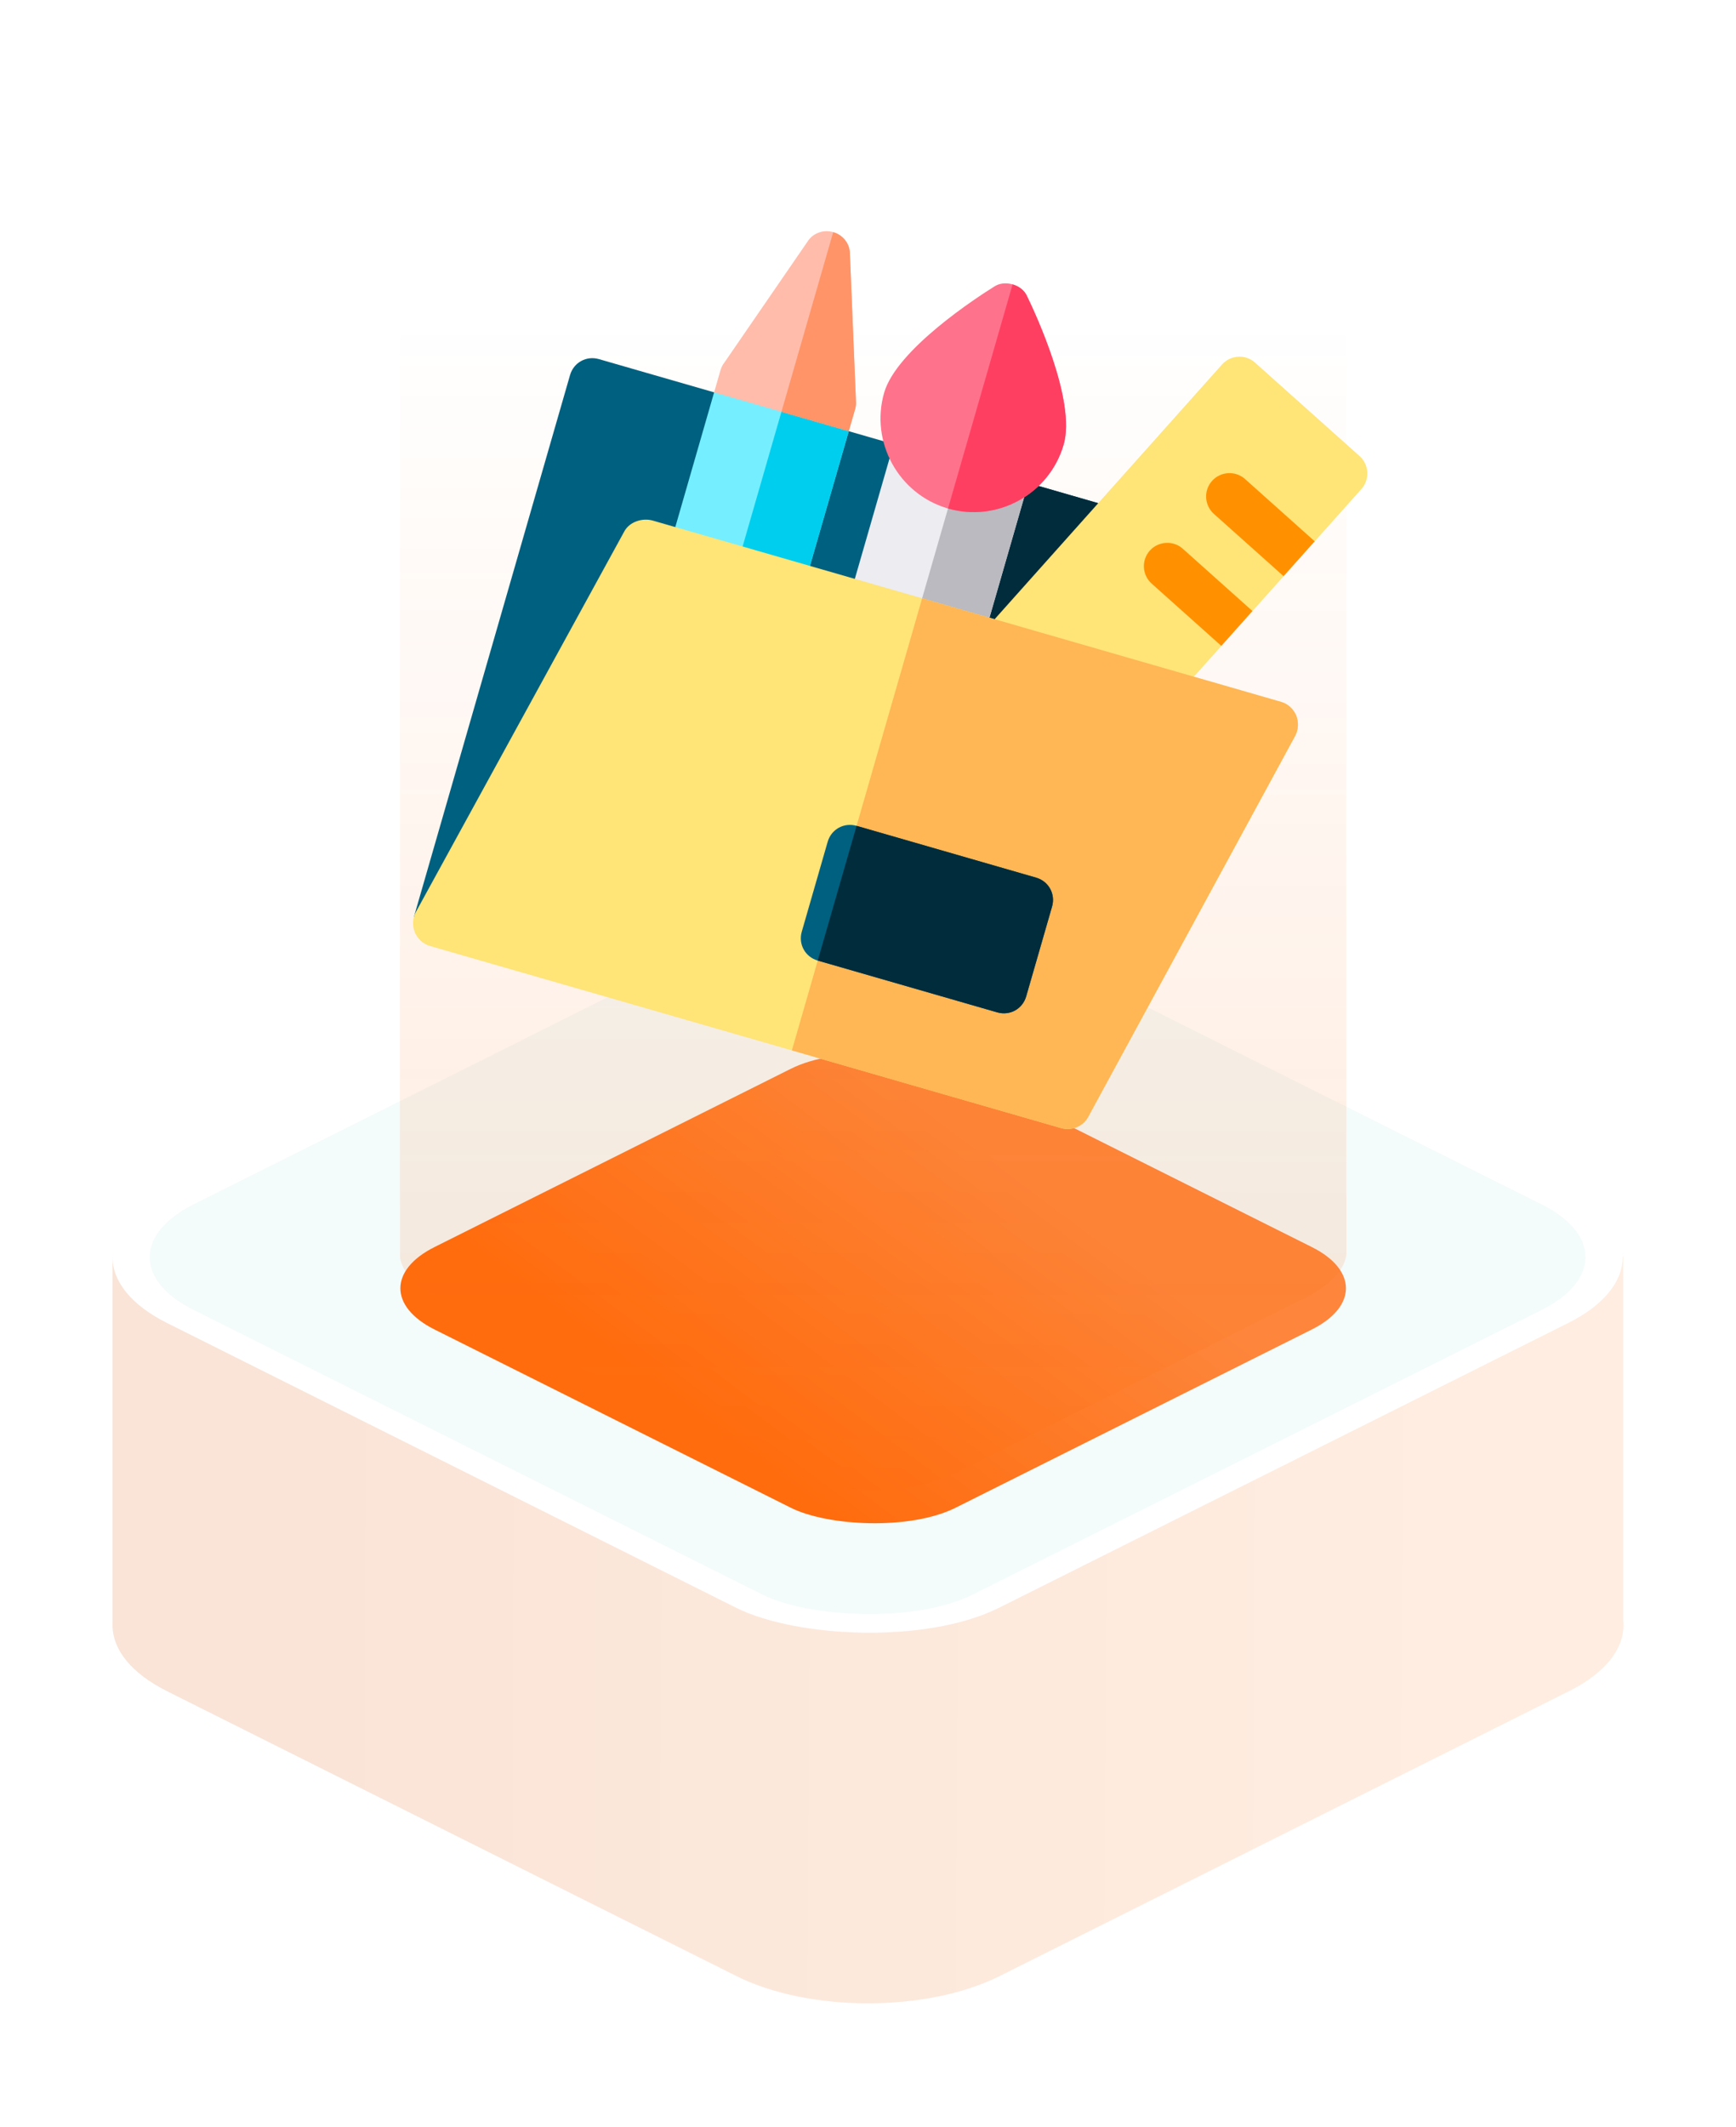 <svg width="98" height="120" viewBox="0 0 98 120" fill="none" xmlns="http://www.w3.org/2000/svg">
<g id="icon-art">
<g id="iso_square">
<path id="Union" fill-rule="evenodd" clip-rule="evenodd" d="M6.354 91.743C6.38 93.07 7.406 94.394 9.432 95.407L41.569 111.476C45.673 113.528 52.328 113.528 56.432 111.476L88.569 95.407C90.753 94.315 91.775 92.862 91.635 91.433V70.9L53.617 70.9C50.712 70.19 47.289 70.19 44.384 70.9L6.354 70.9L6.354 91.675C6.354 91.686 6.354 91.697 6.354 91.707L6.354 91.743H6.354Z" fill="url(#paint0_linear)" fill-opacity="0.2"/>
<rect id="Rectangle 464" x="1.486" width="50.886" height="50.886" rx="7.478" transform="matrix(0.894 -0.447 0.894 0.447 2.157 71.585)" fill="#F4FBFB" stroke="white" stroke-width="1.662"/>
<g id="Rectangle 465" filter="url(#filter0_i)">
<rect width="32.901" height="32.901" rx="5.202" transform="matrix(0.894 -0.447 0.894 0.447 19.878 70.599)" fill="url(#paint1_linear)"/>
</g>
<path id="Union_2" fill-rule="evenodd" clip-rule="evenodd" d="M76.002 19.589C76.071 18.841 75.644 17.603 73.385 16.639L54.94 7.541C53.098 6.378 48.235 4.75 43.516 7.541L25.32 16.639C24.448 16.999 22.678 18.043 22.578 19.34V67.944H22.585V70.723C22.516 71.222 22.942 72.46 25.202 73.424L43.647 82.521C45.489 83.684 50.352 85.313 55.071 82.521L73.267 73.424C74.139 73.064 75.909 72.019 76.009 70.723V67.483H76.002V19.589Z" fill="url(#paint2_linear)"/>
</g>
<g id="art" class="art">
<path id="Vector" d="M64.382 29.074L55.567 59.645L45.316 57.128L23.364 51.732L32.179 21.161C32.383 20.451 33.101 20.055 33.811 20.259L64.382 29.074Z" fill="#00607F"/>
<path id="Vector_2" d="M64.382 29.074L55.567 59.645L45.316 57.128L54.248 26.152L64.382 29.074Z" fill="#002C3C"/>
<path id="Vector_3" d="M76.747 25.727L70.848 20.457C70.585 20.221 70.244 20.1 69.895 20.124C69.547 20.143 69.22 20.3 68.987 20.561L55.596 35.55L65.997 39.739L68.947 36.438L69.245 35.056L70.704 34.471L72.46 32.505L72.758 31.123L74.217 30.538L76.852 27.589C77.337 27.045 77.29 26.212 76.747 25.727Z" fill="#FFE477"/>
<path id="Vector_4" d="M70.284 27.024C69.746 26.541 68.909 26.588 68.422 27.129C67.937 27.673 67.984 28.506 68.527 28.991L72.461 32.505L74.218 30.538L70.284 27.024Z" fill="#FF9100"/>
<path id="Vector_5" d="M64.909 31.061C64.424 31.605 64.471 32.439 65.014 32.924L68.947 36.438L70.704 34.471L66.771 30.957C66.233 30.475 65.397 30.522 64.909 31.061Z" fill="#FF9100"/>
<path id="Vector_6" d="M47.914 24.326L43.531 39.527L35.93 37.335L40.313 22.134L43.578 20.331L46.111 21.062L47.914 24.326Z" fill="#75EFFF"/>
<path id="Vector_7" d="M47.913 24.326L43.53 39.527L39.73 38.431L44.844 20.696L46.111 21.062L47.913 24.326Z" fill="#00CEEE"/>
<path id="Vector_8" d="M47.914 24.326L48.279 23.059C48.308 22.958 48.341 22.747 48.32 22.631L47.978 14.3C47.972 13.75 47.593 13.256 47.036 13.096C46.478 12.935 45.895 13.151 45.597 13.614L40.872 20.484C40.792 20.57 40.708 20.766 40.678 20.867L40.313 22.134L47.914 24.326Z" fill="#FFBCAB"/>
<path id="Vector_9" d="M47.914 24.326L48.28 23.059C48.309 22.957 48.342 22.747 48.32 22.631L47.978 14.3C47.973 13.75 47.593 13.256 47.036 13.096L44.114 23.23L47.914 24.326Z" fill="#FF9468"/>
<path id="Vector_10" d="M51.178 22.523L58.778 24.714L54.395 39.915L46.795 37.724L51.178 22.523Z" fill="#ECECF1"/>
<path id="Vector_11" d="M54.978 23.618L58.779 24.714L54.396 39.915L50.595 38.819L54.978 23.618Z" fill="#BABAC0"/>
<path id="Vector_12" d="M73.174 40.363C73.008 39.986 72.705 39.706 72.325 39.597L36.856 29.369C36.273 29.201 35.54 29.429 35.245 29.975L23.47 51.46C23.285 51.818 23.276 52.228 23.417 52.598C23.582 52.974 23.886 53.254 24.266 53.364L59.904 63.64C60.487 63.808 61.136 63.556 61.43 63.01L73.121 41.5C73.306 41.142 73.314 40.733 73.174 40.363Z" fill="#FFE477"/>
<path id="Vector_13" d="M73.121 41.5L61.43 63.01C61.135 63.556 60.486 63.808 59.904 63.64L44.703 59.257L52.057 33.752L72.325 39.597C72.705 39.706 73.008 39.986 73.174 40.363C73.314 40.733 73.306 41.142 73.121 41.5Z" fill="#FFB655"/>
<path id="Vector_14" d="M58.489 49.511L48.355 46.589C47.645 46.384 46.927 46.781 46.723 47.49L45.262 52.557C45.057 53.267 45.453 53.985 46.163 54.189L56.297 57.111C57.007 57.316 57.725 56.919 57.929 56.21L59.39 51.143C59.595 50.433 59.198 49.716 58.489 49.511Z" fill="#00607F"/>
<path id="Vector_15" d="M57.983 16.719C57.836 16.375 57.517 16.146 57.163 16.043C56.808 15.941 56.417 15.965 56.108 16.178C55.205 16.741 50.62 19.7 49.911 22.157C49.108 24.944 50.731 27.882 53.517 28.686C56.304 29.489 59.242 27.866 60.045 25.079C60.754 22.622 58.448 17.676 57.983 16.719Z" fill="#FF728B"/>
<path id="Vector_16" d="M60.045 25.079C59.241 27.866 56.304 29.489 53.517 28.685L57.162 16.043C57.517 16.145 57.835 16.375 57.983 16.719C58.447 17.676 60.754 22.622 60.045 25.079Z" fill="#FF3F62"/>
<path id="Vector_17" d="M59.39 51.143L57.929 56.21C57.724 56.919 57.007 57.316 56.297 57.111L46.163 54.189L48.355 46.589L58.489 49.511C59.198 49.716 59.595 50.433 59.39 51.143Z" fill="#002C3C"/>
</g>
</g>
<defs>
<filter id="filter0_i" x="22.604" y="57.248" width="53.404" height="26.702" filterUnits="userSpaceOnUse" color-interpolation-filters="sRGB">
<feFlood flood-opacity="0" result="BackgroundImageFix"/>
<feBlend mode="normal" in="SourceGraphic" in2="BackgroundImageFix" result="shape"/>
<feColorMatrix in="SourceAlpha" type="matrix" values="0 0 0 0 0 0 0 0 0 0 0 0 0 0 0 0 0 0 127 0" result="hardAlpha"/>
<feOffset dy="2.077"/>
<feComposite in2="hardAlpha" operator="arithmetic" k2="-1" k3="1"/>
<feColorMatrix type="matrix" values="0 0 0 0 1 0 0 0 0 1 0 0 0 0 1 0 0 0 0.25 0"/>
<feBlend mode="normal" in2="shape" result="effect1_innerShadow"/>
</filter>
<linearGradient id="paint0_linear" x1="12.134" y1="87.544" x2="82.274" y2="87.887" gradientUnits="userSpaceOnUse">
<stop offset="0.088" stop-color="#DB5500" stop-opacity="0.78"/>
<stop offset="1" stop-color="#FF6C0E" stop-opacity="0.63"/>
</linearGradient>
<linearGradient id="paint1_linear" x1="0.009" y1="32.875" x2="23.589" y2="37.591" gradientUnits="userSpaceOnUse">
<stop stop-color="#FF6C0E"/>
<stop offset="1" stop-color="#FD863C"/>
<stop offset="1" stop-color="#FD863C"/>
</linearGradient>
<linearGradient id="paint2_linear" x1="49.331" y1="18.047" x2="49.293" y2="84.063" gradientUnits="userSpaceOnUse">
<stop stop-color="#FF6C0E" stop-opacity="0"/>
<stop offset="1" stop-color="#FF6C0E" stop-opacity="0.15"/>
</linearGradient>
</defs>
</svg>
